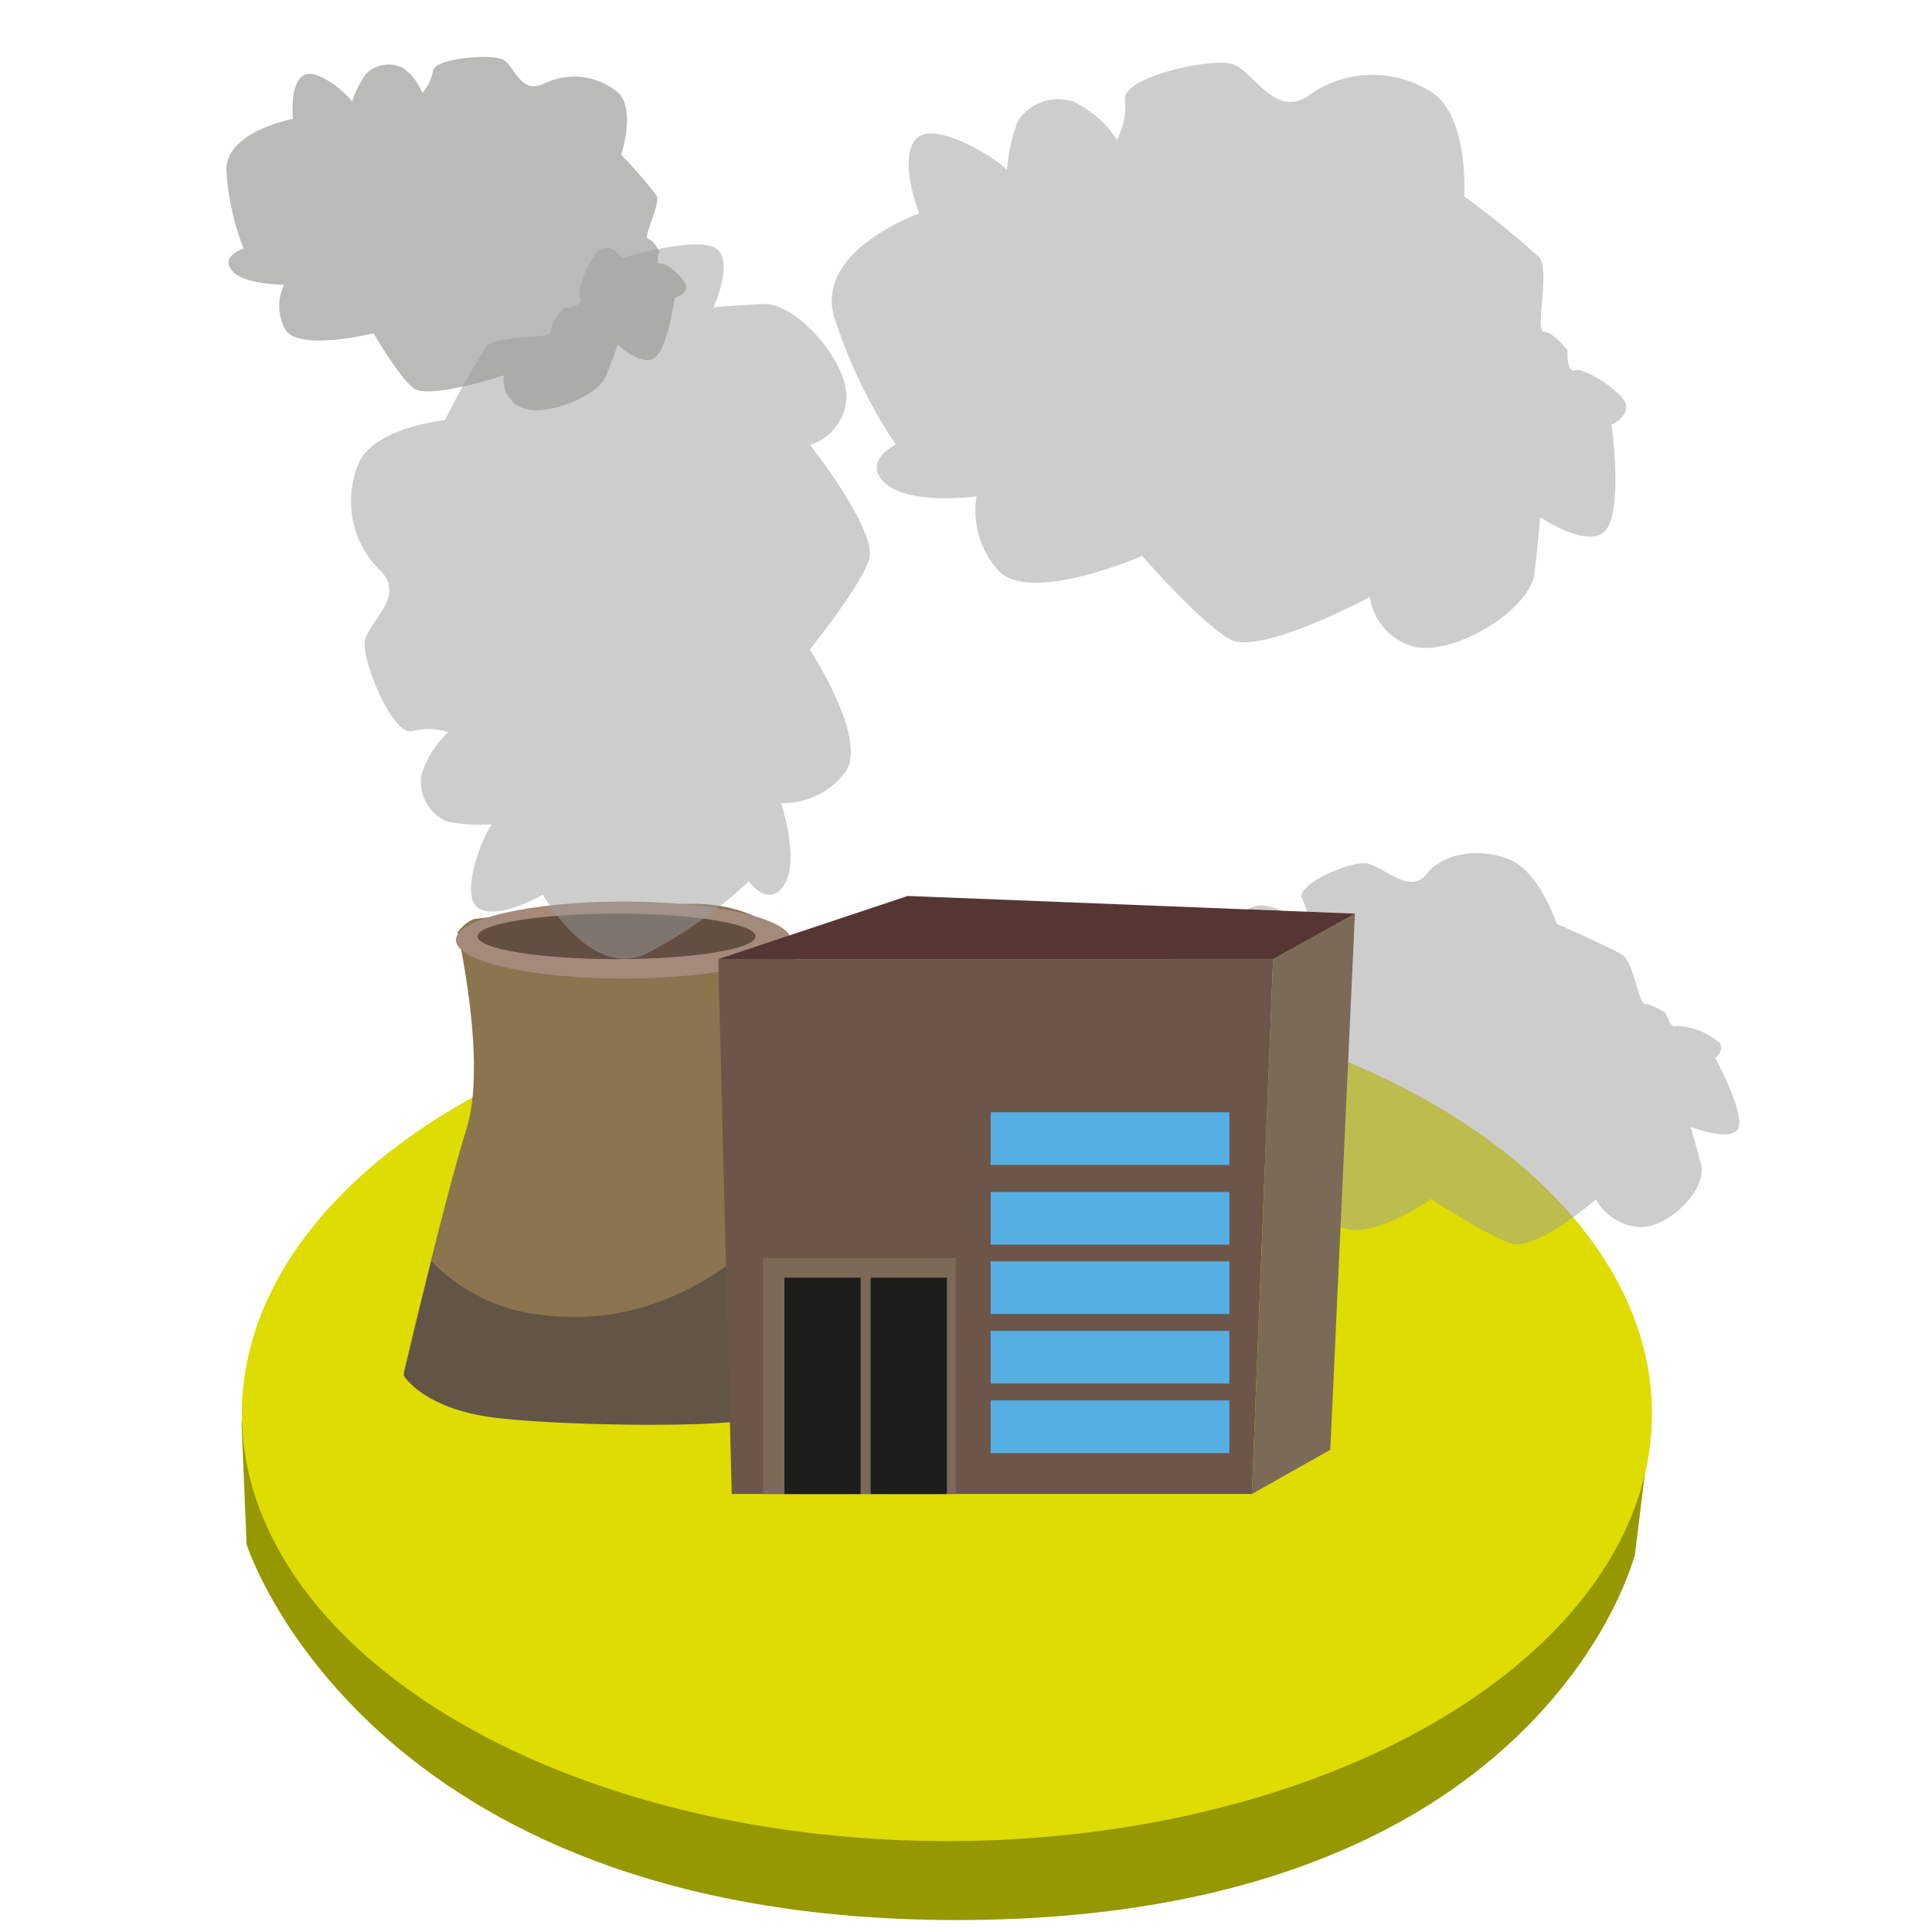 <svg id="Calque_1" data-name="Calque 1" xmlns="http://www.w3.org/2000/svg" viewBox="0 0 152 152"><defs><style>.cls-1{fill:#969800;}.cls-2{fill:#dedc00;}.cls-3{fill:#8a754f;}.cls-4{fill:#a48a7b;}.cls-5{fill:#634e42;}.cls-6{fill:#625546;}.cls-13,.cls-7{fill:#9d9d9c;}.cls-7{opacity:0.5;}.cls-8{fill:#6c5649;}.cls-9{fill:#7b6a58;}.cls-10{fill:#563634;}.cls-11{fill:#56afe3;}.cls-12{fill:#1d1d1b;}.cls-13{opacity:0.7;}</style></defs><path class="cls-1" d="M19,111.85l.4,9.65s9.3,29.48,55.7,29.56,53.53-28.78,53.53-28.78q.65-5.27,1.3-10.55Z"/><ellipse class="cls-2" cx="74.5" cy="111.22" rx="55.47" ry="33.63"/><path class="cls-3" d="M36,73.35s2.35,10.25.7,15.47S31.76,108,31.76,108s1.52,2.59,7.05,3.3,19.4.82,20.46,0S68,95.22,68,95.22L62.21,74.29s-2.12-3.41-8.47-3.18S38.11,72.17,37.4,72.29,36,73.35,36,73.35Z"/><ellipse class="cls-4" cx="49.04" cy="73.96" rx="13.17" ry="3.03"/><ellipse class="cls-5" cx="48.51" cy="73.67" rx="10.94" ry="1.79"/><path class="cls-6" d="M64.27,102.64c-.85-3.55-2.42-6.8-5.23-4.48-5.3,4.35-10.65,6.11-16.94,5.23a14.14,14.14,0,0,1-8.16-4.17c-1.18,4.7-2.18,9-2.18,9s1.52,2.59,7.05,3.3,19.4.82,20.46,0C59.82,111.06,62.16,106.71,64.27,102.64Z"/><path class="cls-7" d="M97.6,75.49c-.8-.54-5-2-5.49-.77s1.7,3.79,1.7,3.79S89,81.38,91.39,84.69a36.77,36.77,0,0,0,5.82,6,1.18,1.18,0,0,0,.26,2.13c1.76.91,5.07-.2,5.07-.2a5.83,5.83,0,0,0,2.79,3.84c2.4,1.34,7.26-2.13,7.26-2.13s4.43,2.91,6.35,3.51,6.62-3.48,6.62-3.48a4.25,4.25,0,0,0,3.19,2.16c2.32.31,5.64-2.89,5.08-4.94s-.83-2.93-.83-2.93,3.45,1.35,3.8,0-1.86-5.43-1.86-5.43.72-.5.38-1.14a5.39,5.39,0,0,0-3.44-1.36c-.46.25-.81-1-.81-1S130,79,129.45,79s-.91-3.26-1.77-3.84-5.21-2.48-5.21-2.48-1.38-4.27-3.9-5.14-5.08-.36-6.38,1.27-3.47-.74-4.73-.89-5.58,1.66-5,2.82a3.68,3.68,0,0,1,.39,2.15,7.85,7.85,0,0,0-3.08-1.6,2.17,2.17,0,0,0-2.58,1.52A9.52,9.52,0,0,0,97.6,75.49Z"/><polygon class="cls-8" points="56.51 75.46 100.16 75.46 98.49 117.54 57.57 117.54 56.51 75.46"/><polygon class="cls-9" points="106.6 71.88 104.66 114.06 98.49 117.54 100.16 75.46 106.6 71.88"/><polygon class="cls-10" points="71.41 70.49 56.51 75.46 100.16 75.46 106.6 71.88 71.41 70.49"/><rect class="cls-11" x="77.94" y="87.51" width="18.78" height="4.14"/><rect class="cls-11" x="77.94" y="93.78" width="18.78" height="4.14"/><rect class="cls-11" x="77.94" y="99.24" width="18.78" height="4.14"/><rect class="cls-11" x="77.94" y="104.71" width="18.78" height="4.14"/><rect class="cls-11" x="77.94" y="110.18" width="18.78" height="4.14"/><rect class="cls-9" x="60.03" y="98.98" width="15.17" height="18.56"/><rect class="cls-12" x="61.71" y="100.52" width="6" height="17.02"/><rect class="cls-12" x="68.5" y="100.52" width="6" height="17.02"/><path class="cls-13" d="M27.69,8c-.34-.62-2.9-2.83-3.92-2s-.71,3.35-.71,3.35-5.38,1-5.25,4.11a20.22,20.22,0,0,0,1.36,6.1s-1.84.55-.94,1.7,4.13,1.14,4.13,1.14A3.79,3.79,0,0,0,22.49,26c1.18,1.64,6.9.22,6.9.22s1.94,3.36,3.13,4.31,7.12-1,7.12-1A2.35,2.35,0,0,0,41,32.05c1.66.83,6-.77,6.68-2.48s.93-2.46.93-2.46,2,1.92,3,.95,1.47-4.64,1.47-4.64.83-.19.91-.77-1.5-2-2-1.92-.12-.94-.12-.94-.43-.91-.88-1,1-2.73.67-3.4a37.4,37.4,0,0,0-2.79-3.22s1.22-3.63-.31-4.94a5.35,5.35,0,0,0-5.73-.66c-1.91.93-2.35-1.45-3.27-1.89s-5.32-.14-5.49.89a3.53,3.53,0,0,1-.85,1.74,4.19,4.19,0,0,0-1.58-2,2.56,2.56,0,0,0-2.86.51A8.89,8.89,0,0,0,27.69,8Z"/><path class="cls-7" d="M79.22,13.38C78.4,12.42,73.31,9.3,72,11s.32,5.8.32,5.8-8.26,2.89-6.68,8.17a39.83,39.83,0,0,0,4.83,10s-2.74,1.36-.79,3.08,7.15,1,7.15,1A7,7,0,0,0,78.66,45c2.6,2.48,11.2-1.26,11.2-1.26S94.44,49,96.78,50.3s11-3.33,11-3.33a4.68,4.68,0,0,0,3.27,3.84c3,1,9.36-2.73,9.69-5.77s.43-4.36.43-4.36,4.05,2.76,5.27.89.35-8.16.35-8.16,1.26-.52,1.14-1.52-3.29-3-4-2.76-.6-1.56-.6-1.56-1.09-1.42-1.85-1.46.5-4.84-.39-5.88a74.53,74.53,0,0,0-5.89-4.78s.39-6.4-2.64-8.24a8.56,8.56,0,0,0-9.52.25c-2.68,2-4.42-1.9-6.08-2.42s-8.64,1-8.46,2.79A5.68,5.68,0,0,1,87.88,11a8.48,8.48,0,0,0-3.42-3,3.8,3.8,0,0,0-4.39,1.53A14.49,14.49,0,0,0,79.22,13.38Z"/><path class="cls-7" d="M38.71,64.85c-.72.85-2.66,5.76-1,6.64s5-1.11,5-1.11S46.52,77.19,50.9,75a35.16,35.16,0,0,0,8-5.66s1.61,2.2,2.82.24-.27-6.39-.27-6.39a6.15,6.15,0,0,0,5.08-2.47c1.78-2.63-2.82-9.62-2.82-9.62s3.85-4.77,4.65-7S63.72,35,63.72,35a4.08,4.08,0,0,0,2.85-3.42c.41-2.81-3.83-7.8-6.54-7.66s-3.89.26-3.89.26,1.79-3.95,0-4.74-7.2.87-7.2.87-.65-1-1.51-.78-2.12,3.31-1.79,3.95-1.27.75-1.27.75-1.08,1.16-1,1.83-4.31.26-5.09,1.19A65.94,65.94,0,0,0,35,33.05s-5.67.58-6.82,3.5a7.64,7.64,0,0,0,1.69,8.3c2.17,2.06-1,4.14-1.18,5.67s2.21,7.42,3.75,7a5.1,5.1,0,0,1,2.84.08A7.38,7.38,0,0,0,33.15,61a3.38,3.38,0,0,0,2,3.62A12.8,12.8,0,0,0,38.71,64.85Z"/></svg>